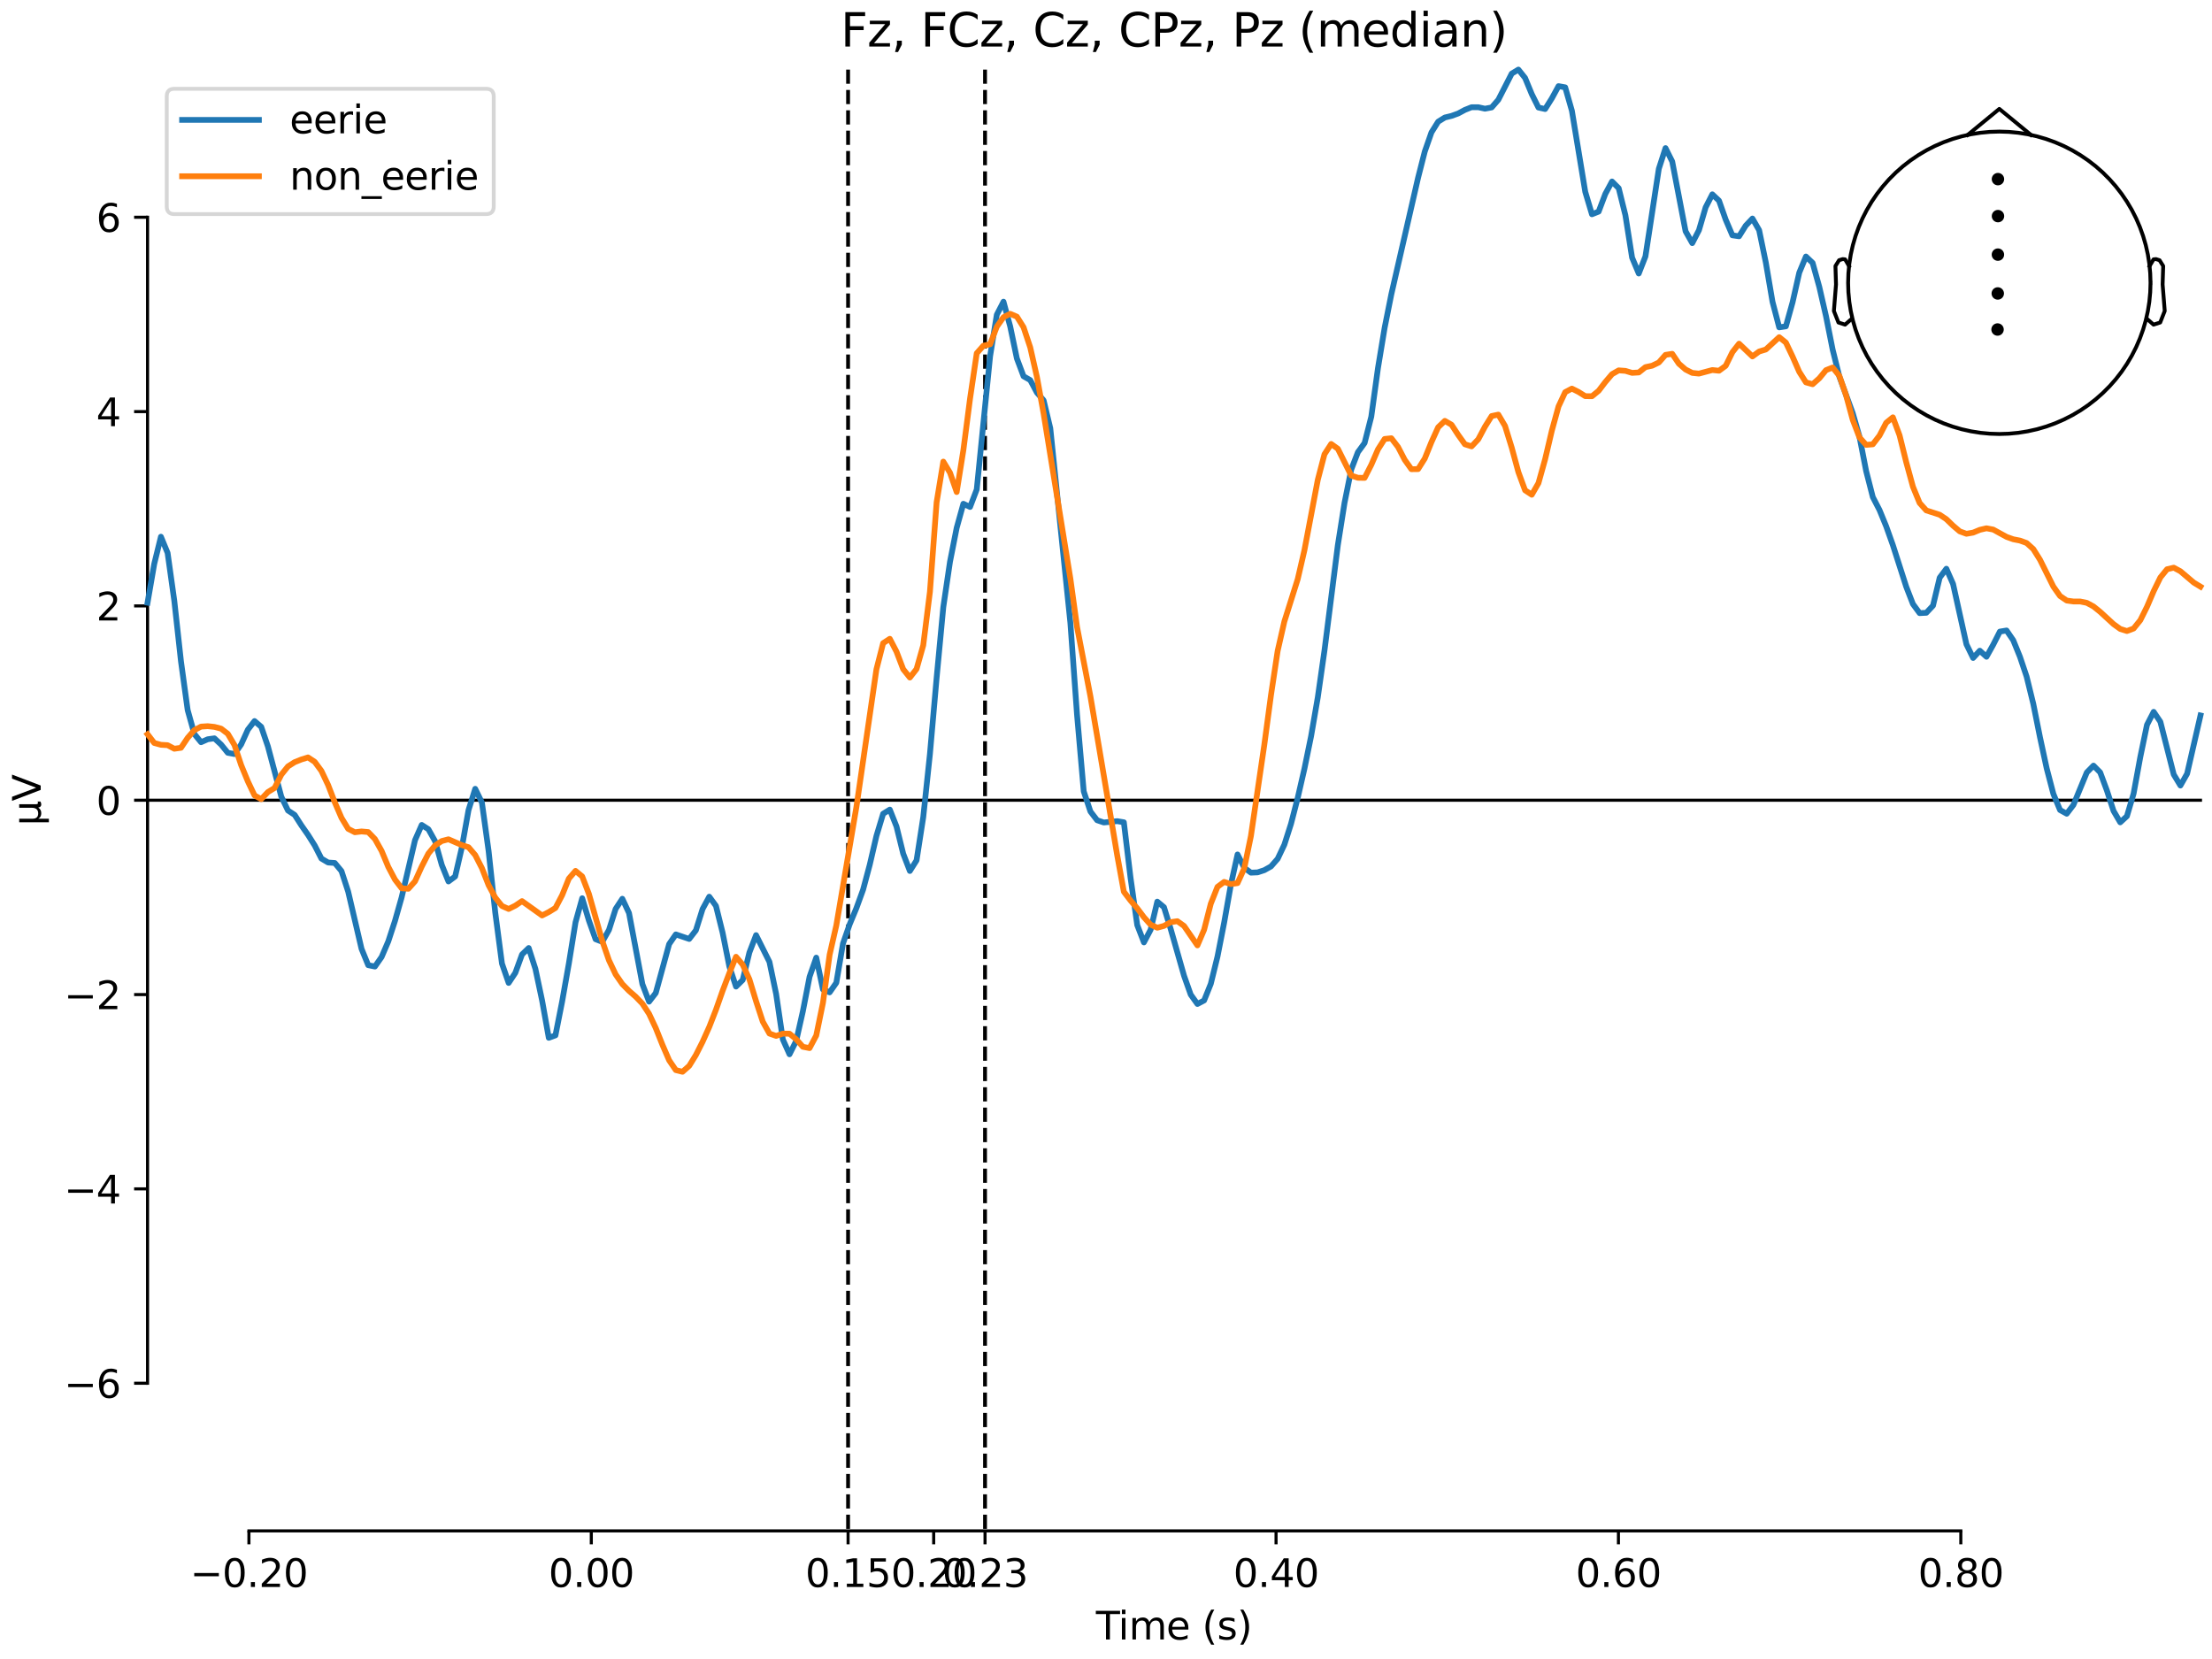 <?xml version="1.0" encoding="utf-8" standalone="no"?>
<!DOCTYPE svg PUBLIC "-//W3C//DTD SVG 1.1//EN"
  "http://www.w3.org/Graphics/SVG/1.1/DTD/svg11.dtd">
<svg xmlns:xlink="http://www.w3.org/1999/xlink" width="576pt" height="432pt" viewBox="0 0 576 432" xmlns="http://www.w3.org/2000/svg" version="1.1">
 <defs>
  <style type="text/css">*{stroke-linejoin: round; stroke-linecap: butt}</style>
 </defs>
 <g id="figure_1">
  <g id="patch_1">
   <path d="M 0 432 
L 576 432 
L 576 0 
L 0 0 
z
" style="fill: #ffffff"/>
  </g>
  <g id="axes_1">
   <g id="patch_2">
    <path d="M 38.421 398.644 
L 573 398.644 
L 573 18.118 
L 38.421 18.118 
L 38.421 398.644 
z
" style="fill: none; opacity: 0"/>
   </g>
   <g id="patch_3">
    <path d="M 38.421 360.187 
L 38.421 56.575 
" style="fill: none; stroke: #000000; stroke-width: 0.8; stroke-linejoin: miter; stroke-linecap: square"/>
   </g>
   <g id="LineCollection_1">
    <path d="M 220.839 18.118 
L 220.839 398.644 
" clip-path="url(#pa37ff59f3b)" style="fill: none; stroke-dasharray: 3.7,1.6; stroke-dashoffset: 0; stroke: #000000"/>
    <path d="M 256.501 18.118 
L 256.501 398.644 
" clip-path="url(#pa37ff59f3b)" style="fill: none; stroke-dasharray: 3.7,1.6; stroke-dashoffset: 0; stroke: #000000"/>
   </g>
   <g id="matplotlib.axis_1">
    <g id="xtick_1">
     <g id="line2d_1">
      <defs>
       <path id="mc1edabb40e" d="M 0 0 
L 0 3.5 
" style="stroke: #000000; stroke-width: 0.8"/>
      </defs>
      <g>
       <use xlink:href="#mc1edabb40e" x="64.819" y="398.644" style="stroke: #000000; stroke-width: 0.8"/>
      </g>
     </g>
     <g id="text_1">
      <!-- −0.20 -->
      <g transform="translate(49.496 413.242) scale(0.1 -0.1)">
       <defs>
        <path id="DejaVuSans-2212" d="M 678 2272 
L 4684 2272 
L 4684 1741 
L 678 1741 
L 678 2272 
z
" transform="scale(0.016)"/>
        <path id="DejaVuSans-30" d="M 2034 4250 
Q 1547 4250 1301 3770 
Q 1056 3291 1056 2328 
Q 1056 1369 1301 889 
Q 1547 409 2034 409 
Q 2525 409 2770 889 
Q 3016 1369 3016 2328 
Q 3016 3291 2770 3770 
Q 2525 4250 2034 4250 
z
M 2034 4750 
Q 2819 4750 3233 4129 
Q 3647 3509 3647 2328 
Q 3647 1150 3233 529 
Q 2819 -91 2034 -91 
Q 1250 -91 836 529 
Q 422 1150 422 2328 
Q 422 3509 836 4129 
Q 1250 4750 2034 4750 
z
" transform="scale(0.016)"/>
        <path id="DejaVuSans-2e" d="M 684 794 
L 1344 794 
L 1344 0 
L 684 0 
L 684 794 
z
" transform="scale(0.016)"/>
        <path id="DejaVuSans-32" d="M 1228 531 
L 3431 531 
L 3431 0 
L 469 0 
L 469 531 
Q 828 903 1448 1529 
Q 2069 2156 2228 2338 
Q 2531 2678 2651 2914 
Q 2772 3150 2772 3378 
Q 2772 3750 2511 3984 
Q 2250 4219 1831 4219 
Q 1534 4219 1204 4116 
Q 875 4013 500 3803 
L 500 4441 
Q 881 4594 1212 4672 
Q 1544 4750 1819 4750 
Q 2544 4750 2975 4387 
Q 3406 4025 3406 3419 
Q 3406 3131 3298 2873 
Q 3191 2616 2906 2266 
Q 2828 2175 2409 1742 
Q 1991 1309 1228 531 
z
" transform="scale(0.016)"/>
       </defs>
       <use xlink:href="#DejaVuSans-2212"/>
       <use xlink:href="#DejaVuSans-30" transform="translate(83.789 0)"/>
       <use xlink:href="#DejaVuSans-2e" transform="translate(147.412 0)"/>
       <use xlink:href="#DejaVuSans-32" transform="translate(179.199 0)"/>
       <use xlink:href="#DejaVuSans-30" transform="translate(242.822 0)"/>
      </g>
     </g>
    </g>
    <g id="xtick_2">
     <g id="line2d_2">
      <g>
       <use xlink:href="#mc1edabb40e" x="153.973" y="398.644" style="stroke: #000000; stroke-width: 0.8"/>
      </g>
     </g>
     <g id="text_2">
      <!-- 0.00 -->
      <g transform="translate(142.84 413.242) scale(0.1 -0.1)">
       <use xlink:href="#DejaVuSans-30"/>
       <use xlink:href="#DejaVuSans-2e" transform="translate(63.623 0)"/>
       <use xlink:href="#DejaVuSans-30" transform="translate(95.41 0)"/>
       <use xlink:href="#DejaVuSans-30" transform="translate(159.033 0)"/>
      </g>
     </g>
    </g>
    <g id="xtick_3">
     <g id="line2d_3">
      <g>
       <use xlink:href="#mc1edabb40e" x="220.839" y="398.644" style="stroke: #000000; stroke-width: 0.8"/>
      </g>
     </g>
     <g id="text_3">
      <!-- 0.15 -->
      <g transform="translate(209.706 413.242) scale(0.1 -0.1)">
       <defs>
        <path id="DejaVuSans-31" d="M 794 531 
L 1825 531 
L 1825 4091 
L 703 3866 
L 703 4441 
L 1819 4666 
L 2450 4666 
L 2450 531 
L 3481 531 
L 3481 0 
L 794 0 
L 794 531 
z
" transform="scale(0.016)"/>
        <path id="DejaVuSans-35" d="M 691 4666 
L 3169 4666 
L 3169 4134 
L 1269 4134 
L 1269 2991 
Q 1406 3038 1543 3061 
Q 1681 3084 1819 3084 
Q 2600 3084 3056 2656 
Q 3513 2228 3513 1497 
Q 3513 744 3044 326 
Q 2575 -91 1722 -91 
Q 1428 -91 1123 -41 
Q 819 9 494 109 
L 494 744 
Q 775 591 1075 516 
Q 1375 441 1709 441 
Q 2250 441 2565 725 
Q 2881 1009 2881 1497 
Q 2881 1984 2565 2268 
Q 2250 2553 1709 2553 
Q 1456 2553 1204 2497 
Q 953 2441 691 2322 
L 691 4666 
z
" transform="scale(0.016)"/>
       </defs>
       <use xlink:href="#DejaVuSans-30"/>
       <use xlink:href="#DejaVuSans-2e" transform="translate(63.623 0)"/>
       <use xlink:href="#DejaVuSans-31" transform="translate(95.41 0)"/>
       <use xlink:href="#DejaVuSans-35" transform="translate(159.033 0)"/>
      </g>
     </g>
    </g>
    <g id="xtick_4">
     <g id="line2d_4">
      <g>
       <use xlink:href="#mc1edabb40e" x="243.128" y="398.644" style="stroke: #000000; stroke-width: 0.8"/>
      </g>
     </g>
     <g id="text_4">
      <!-- 0.20 -->
      <g transform="translate(231.995 413.242) scale(0.1 -0.1)">
       <use xlink:href="#DejaVuSans-30"/>
       <use xlink:href="#DejaVuSans-2e" transform="translate(63.623 0)"/>
       <use xlink:href="#DejaVuSans-32" transform="translate(95.41 0)"/>
       <use xlink:href="#DejaVuSans-30" transform="translate(159.033 0)"/>
      </g>
     </g>
    </g>
    <g id="xtick_5">
     <g id="line2d_5">
      <g>
       <use xlink:href="#mc1edabb40e" x="256.501" y="398.644" style="stroke: #000000; stroke-width: 0.8"/>
      </g>
     </g>
     <g id="text_5">
      <!-- 0.23 -->
      <g transform="translate(245.368 413.242) scale(0.1 -0.1)">
       <defs>
        <path id="DejaVuSans-33" d="M 2597 2516 
Q 3050 2419 3304 2112 
Q 3559 1806 3559 1356 
Q 3559 666 3084 287 
Q 2609 -91 1734 -91 
Q 1441 -91 1130 -33 
Q 819 25 488 141 
L 488 750 
Q 750 597 1062 519 
Q 1375 441 1716 441 
Q 2309 441 2620 675 
Q 2931 909 2931 1356 
Q 2931 1769 2642 2001 
Q 2353 2234 1838 2234 
L 1294 2234 
L 1294 2753 
L 1863 2753 
Q 2328 2753 2575 2939 
Q 2822 3125 2822 3475 
Q 2822 3834 2567 4026 
Q 2313 4219 1838 4219 
Q 1578 4219 1281 4162 
Q 984 4106 628 3988 
L 628 4550 
Q 988 4650 1302 4700 
Q 1616 4750 1894 4750 
Q 2613 4750 3031 4423 
Q 3450 4097 3450 3541 
Q 3450 3153 3228 2886 
Q 3006 2619 2597 2516 
z
" transform="scale(0.016)"/>
       </defs>
       <use xlink:href="#DejaVuSans-30"/>
       <use xlink:href="#DejaVuSans-2e" transform="translate(63.623 0)"/>
       <use xlink:href="#DejaVuSans-32" transform="translate(95.41 0)"/>
       <use xlink:href="#DejaVuSans-33" transform="translate(159.033 0)"/>
      </g>
     </g>
    </g>
    <g id="xtick_6">
     <g id="line2d_6">
      <g>
       <use xlink:href="#mc1edabb40e" x="332.282" y="398.644" style="stroke: #000000; stroke-width: 0.8"/>
      </g>
     </g>
     <g id="text_6">
      <!-- 0.40 -->
      <g transform="translate(321.15 413.242) scale(0.1 -0.1)">
       <defs>
        <path id="DejaVuSans-34" d="M 2419 4116 
L 825 1625 
L 2419 1625 
L 2419 4116 
z
M 2253 4666 
L 3047 4666 
L 3047 1625 
L 3713 1625 
L 3713 1100 
L 3047 1100 
L 3047 0 
L 2419 0 
L 2419 1100 
L 313 1100 
L 313 1709 
L 2253 4666 
z
" transform="scale(0.016)"/>
       </defs>
       <use xlink:href="#DejaVuSans-30"/>
       <use xlink:href="#DejaVuSans-2e" transform="translate(63.623 0)"/>
       <use xlink:href="#DejaVuSans-34" transform="translate(95.41 0)"/>
       <use xlink:href="#DejaVuSans-30" transform="translate(159.033 0)"/>
      </g>
     </g>
    </g>
    <g id="xtick_7">
     <g id="line2d_7">
      <g>
       <use xlink:href="#mc1edabb40e" x="421.437" y="398.644" style="stroke: #000000; stroke-width: 0.8"/>
      </g>
     </g>
     <g id="text_7">
      <!-- 0.60 -->
      <g transform="translate(410.304 413.242) scale(0.1 -0.1)">
       <defs>
        <path id="DejaVuSans-36" d="M 2113 2584 
Q 1688 2584 1439 2293 
Q 1191 2003 1191 1497 
Q 1191 994 1439 701 
Q 1688 409 2113 409 
Q 2538 409 2786 701 
Q 3034 994 3034 1497 
Q 3034 2003 2786 2293 
Q 2538 2584 2113 2584 
z
M 3366 4563 
L 3366 3988 
Q 3128 4100 2886 4159 
Q 2644 4219 2406 4219 
Q 1781 4219 1451 3797 
Q 1122 3375 1075 2522 
Q 1259 2794 1537 2939 
Q 1816 3084 2150 3084 
Q 2853 3084 3261 2657 
Q 3669 2231 3669 1497 
Q 3669 778 3244 343 
Q 2819 -91 2113 -91 
Q 1303 -91 875 529 
Q 447 1150 447 2328 
Q 447 3434 972 4092 
Q 1497 4750 2381 4750 
Q 2619 4750 2861 4703 
Q 3103 4656 3366 4563 
z
" transform="scale(0.016)"/>
       </defs>
       <use xlink:href="#DejaVuSans-30"/>
       <use xlink:href="#DejaVuSans-2e" transform="translate(63.623 0)"/>
       <use xlink:href="#DejaVuSans-36" transform="translate(95.41 0)"/>
       <use xlink:href="#DejaVuSans-30" transform="translate(159.033 0)"/>
      </g>
     </g>
    </g>
    <g id="xtick_8">
     <g id="line2d_8">
      <g>
       <use xlink:href="#mc1edabb40e" x="510.592" y="398.644" style="stroke: #000000; stroke-width: 0.8"/>
      </g>
     </g>
     <g id="text_8">
      <!-- 0.80 -->
      <g transform="translate(499.459 413.242) scale(0.1 -0.1)">
       <defs>
        <path id="DejaVuSans-38" d="M 2034 2216 
Q 1584 2216 1326 1975 
Q 1069 1734 1069 1313 
Q 1069 891 1326 650 
Q 1584 409 2034 409 
Q 2484 409 2743 651 
Q 3003 894 3003 1313 
Q 3003 1734 2745 1975 
Q 2488 2216 2034 2216 
z
M 1403 2484 
Q 997 2584 770 2862 
Q 544 3141 544 3541 
Q 544 4100 942 4425 
Q 1341 4750 2034 4750 
Q 2731 4750 3128 4425 
Q 3525 4100 3525 3541 
Q 3525 3141 3298 2862 
Q 3072 2584 2669 2484 
Q 3125 2378 3379 2068 
Q 3634 1759 3634 1313 
Q 3634 634 3220 271 
Q 2806 -91 2034 -91 
Q 1263 -91 848 271 
Q 434 634 434 1313 
Q 434 1759 690 2068 
Q 947 2378 1403 2484 
z
M 1172 3481 
Q 1172 3119 1398 2916 
Q 1625 2713 2034 2713 
Q 2441 2713 2670 2916 
Q 2900 3119 2900 3481 
Q 2900 3844 2670 4047 
Q 2441 4250 2034 4250 
Q 1625 4250 1398 4047 
Q 1172 3844 1172 3481 
z
" transform="scale(0.016)"/>
       </defs>
       <use xlink:href="#DejaVuSans-30"/>
       <use xlink:href="#DejaVuSans-2e" transform="translate(63.623 0)"/>
       <use xlink:href="#DejaVuSans-38" transform="translate(95.41 0)"/>
       <use xlink:href="#DejaVuSans-30" transform="translate(159.033 0)"/>
      </g>
     </g>
    </g>
    <g id="text_9">
     <!-- Time (s) -->
     <g transform="translate(285.381 426.92) scale(0.1 -0.1)">
      <defs>
       <path id="DejaVuSans-54" d="M -19 4666 
L 3928 4666 
L 3928 4134 
L 2272 4134 
L 2272 0 
L 1638 0 
L 1638 4134 
L -19 4134 
L -19 4666 
z
" transform="scale(0.016)"/>
       <path id="DejaVuSans-69" d="M 603 3500 
L 1178 3500 
L 1178 0 
L 603 0 
L 603 3500 
z
M 603 4863 
L 1178 4863 
L 1178 4134 
L 603 4134 
L 603 4863 
z
" transform="scale(0.016)"/>
       <path id="DejaVuSans-6d" d="M 3328 2828 
Q 3544 3216 3844 3400 
Q 4144 3584 4550 3584 
Q 5097 3584 5394 3201 
Q 5691 2819 5691 2113 
L 5691 0 
L 5113 0 
L 5113 2094 
Q 5113 2597 4934 2840 
Q 4756 3084 4391 3084 
Q 3944 3084 3684 2787 
Q 3425 2491 3425 1978 
L 3425 0 
L 2847 0 
L 2847 2094 
Q 2847 2600 2669 2842 
Q 2491 3084 2119 3084 
Q 1678 3084 1418 2786 
Q 1159 2488 1159 1978 
L 1159 0 
L 581 0 
L 581 3500 
L 1159 3500 
L 1159 2956 
Q 1356 3278 1631 3431 
Q 1906 3584 2284 3584 
Q 2666 3584 2933 3390 
Q 3200 3197 3328 2828 
z
" transform="scale(0.016)"/>
       <path id="DejaVuSans-65" d="M 3597 1894 
L 3597 1613 
L 953 1613 
Q 991 1019 1311 708 
Q 1631 397 2203 397 
Q 2534 397 2845 478 
Q 3156 559 3463 722 
L 3463 178 
Q 3153 47 2828 -22 
Q 2503 -91 2169 -91 
Q 1331 -91 842 396 
Q 353 884 353 1716 
Q 353 2575 817 3079 
Q 1281 3584 2069 3584 
Q 2775 3584 3186 3129 
Q 3597 2675 3597 1894 
z
M 3022 2063 
Q 3016 2534 2758 2815 
Q 2500 3097 2075 3097 
Q 1594 3097 1305 2825 
Q 1016 2553 972 2059 
L 3022 2063 
z
" transform="scale(0.016)"/>
       <path id="DejaVuSans-20" transform="scale(0.016)"/>
       <path id="DejaVuSans-28" d="M 1984 4856 
Q 1566 4138 1362 3434 
Q 1159 2731 1159 2009 
Q 1159 1288 1364 580 
Q 1569 -128 1984 -844 
L 1484 -844 
Q 1016 -109 783 600 
Q 550 1309 550 2009 
Q 550 2706 781 3412 
Q 1013 4119 1484 4856 
L 1984 4856 
z
" transform="scale(0.016)"/>
       <path id="DejaVuSans-73" d="M 2834 3397 
L 2834 2853 
Q 2591 2978 2328 3040 
Q 2066 3103 1784 3103 
Q 1356 3103 1142 2972 
Q 928 2841 928 2578 
Q 928 2378 1081 2264 
Q 1234 2150 1697 2047 
L 1894 2003 
Q 2506 1872 2764 1633 
Q 3022 1394 3022 966 
Q 3022 478 2636 193 
Q 2250 -91 1575 -91 
Q 1294 -91 989 -36 
Q 684 19 347 128 
L 347 722 
Q 666 556 975 473 
Q 1284 391 1588 391 
Q 1994 391 2212 530 
Q 2431 669 2431 922 
Q 2431 1156 2273 1281 
Q 2116 1406 1581 1522 
L 1381 1569 
Q 847 1681 609 1914 
Q 372 2147 372 2553 
Q 372 3047 722 3315 
Q 1072 3584 1716 3584 
Q 2034 3584 2315 3537 
Q 2597 3491 2834 3397 
z
" transform="scale(0.016)"/>
       <path id="DejaVuSans-29" d="M 513 4856 
L 1013 4856 
Q 1481 4119 1714 3412 
Q 1947 2706 1947 2009 
Q 1947 1309 1714 600 
Q 1481 -109 1013 -844 
L 513 -844 
Q 928 -128 1133 580 
Q 1338 1288 1338 2009 
Q 1338 2731 1133 3434 
Q 928 4138 513 4856 
z
" transform="scale(0.016)"/>
      </defs>
      <use xlink:href="#DejaVuSans-54"/>
      <use xlink:href="#DejaVuSans-69" transform="translate(57.959 0)"/>
      <use xlink:href="#DejaVuSans-6d" transform="translate(85.742 0)"/>
      <use xlink:href="#DejaVuSans-65" transform="translate(183.154 0)"/>
      <use xlink:href="#DejaVuSans-20" transform="translate(244.678 0)"/>
      <use xlink:href="#DejaVuSans-28" transform="translate(276.465 0)"/>
      <use xlink:href="#DejaVuSans-73" transform="translate(315.479 0)"/>
      <use xlink:href="#DejaVuSans-29" transform="translate(367.578 0)"/>
     </g>
    </g>
   </g>
   <g id="matplotlib.axis_2">
    <g id="ytick_1">
     <g id="line2d_9">
      <defs>
       <path id="m0742400f14" d="M 0 0 
L -3.5 0 
" style="stroke: #000000; stroke-width: 0.8"/>
      </defs>
      <g>
       <use xlink:href="#m0742400f14" x="38.421" y="360.187" style="stroke: #000000; stroke-width: 0.8"/>
      </g>
     </g>
     <g id="text_10">
      <!-- −6 -->
      <g transform="translate(16.678 363.986) scale(0.1 -0.1)">
       <use xlink:href="#DejaVuSans-2212"/>
       <use xlink:href="#DejaVuSans-36" transform="translate(83.789 0)"/>
      </g>
     </g>
    </g>
    <g id="ytick_2">
     <g id="line2d_10">
      <g>
       <use xlink:href="#m0742400f14" x="38.421" y="309.585" style="stroke: #000000; stroke-width: 0.8"/>
      </g>
     </g>
     <g id="text_11">
      <!-- −4 -->
      <g transform="translate(16.678 313.384) scale(0.1 -0.1)">
       <use xlink:href="#DejaVuSans-2212"/>
       <use xlink:href="#DejaVuSans-34" transform="translate(83.789 0)"/>
      </g>
     </g>
    </g>
    <g id="ytick_3">
     <g id="line2d_11">
      <g>
       <use xlink:href="#m0742400f14" x="38.421" y="258.983" style="stroke: #000000; stroke-width: 0.8"/>
      </g>
     </g>
     <g id="text_12">
      <!-- −2 -->
      <g transform="translate(16.678 262.782) scale(0.1 -0.1)">
       <use xlink:href="#DejaVuSans-2212"/>
       <use xlink:href="#DejaVuSans-32" transform="translate(83.789 0)"/>
      </g>
     </g>
    </g>
    <g id="ytick_4">
     <g id="line2d_12">
      <g>
       <use xlink:href="#m0742400f14" x="38.421" y="208.381" style="stroke: #000000; stroke-width: 0.8"/>
      </g>
     </g>
     <g id="text_13">
      <!-- 0 -->
      <g transform="translate(25.058 212.18) scale(0.1 -0.1)">
       <use xlink:href="#DejaVuSans-30"/>
      </g>
     </g>
    </g>
    <g id="ytick_5">
     <g id="line2d_13">
      <g>
       <use xlink:href="#m0742400f14" x="38.421" y="157.779" style="stroke: #000000; stroke-width: 0.8"/>
      </g>
     </g>
     <g id="text_14">
      <!-- 2 -->
      <g transform="translate(25.058 161.578) scale(0.1 -0.1)">
       <use xlink:href="#DejaVuSans-32"/>
      </g>
     </g>
    </g>
    <g id="ytick_6">
     <g id="line2d_14">
      <g>
       <use xlink:href="#m0742400f14" x="38.421" y="107.177" style="stroke: #000000; stroke-width: 0.8"/>
      </g>
     </g>
     <g id="text_15">
      <!-- 4 -->
      <g transform="translate(25.058 110.976) scale(0.1 -0.1)">
       <use xlink:href="#DejaVuSans-34"/>
      </g>
     </g>
    </g>
    <g id="ytick_7">
     <g id="line2d_15">
      <g>
       <use xlink:href="#m0742400f14" x="38.421" y="56.575" style="stroke: #000000; stroke-width: 0.8"/>
      </g>
     </g>
     <g id="text_16">
      <!-- 6 -->
      <g transform="translate(25.058 60.374) scale(0.1 -0.1)">
       <use xlink:href="#DejaVuSans-36"/>
      </g>
     </g>
    </g>
    <g id="text_17">
     <!-- µV -->
     <g transform="translate(10.599 214.982) rotate(-90) scale(0.1 -0.1)">
      <defs>
       <path id="DejaVuSans-b5" d="M 544 -1331 
L 544 3500 
L 1119 3500 
L 1119 1325 
Q 1119 872 1334 640 
Q 1550 409 1972 409 
Q 2434 409 2667 671 
Q 2900 934 2900 1459 
L 2900 3500 
L 3475 3500 
L 3475 806 
Q 3475 619 3529 530 
Q 3584 441 3700 441 
Q 3728 441 3778 458 
Q 3828 475 3916 513 
L 3916 50 
Q 3788 -22 3673 -56 
Q 3559 -91 3450 -91 
Q 3234 -91 3106 31 
Q 2978 153 2931 403 
Q 2775 156 2548 32 
Q 2322 -91 2016 -91 
Q 1697 -91 1473 31 
Q 1250 153 1119 397 
L 1119 -1331 
L 544 -1331 
z
" transform="scale(0.016)"/>
       <path id="DejaVuSans-56" d="M 1831 0 
L 50 4666 
L 709 4666 
L 2188 738 
L 3669 4666 
L 4325 4666 
L 2547 0 
L 1831 0 
z
" transform="scale(0.016)"/>
      </defs>
      <use xlink:href="#DejaVuSans-b5"/>
      <use xlink:href="#DejaVuSans-56" transform="translate(63.623 0)"/>
     </g>
    </g>
   </g>
   <g id="patch_4">
    <path d="M 64.819 398.644 
L 510.592 398.644 
" style="fill: none; stroke: #000000; stroke-width: 0.8; stroke-linejoin: miter; stroke-linecap: square"/>
   </g>
   <g id="patch_5">
    <path d="M 38.421 208.381 
L 573 208.381 
" style="fill: none; stroke: #000000; stroke-width: 0.8; stroke-linejoin: miter; stroke-linecap: square"/>
   </g>
   <g id="text_18">
    <!-- Fz, FCz, Cz, CPz, Pz (median) -->
    <g transform="translate(218.923 12.118) scale(0.12 -0.12)">
     <defs>
      <path id="DejaVuSans-46" d="M 628 4666 
L 3309 4666 
L 3309 4134 
L 1259 4134 
L 1259 2759 
L 3109 2759 
L 3109 2228 
L 1259 2228 
L 1259 0 
L 628 0 
L 628 4666 
z
" transform="scale(0.016)"/>
      <path id="DejaVuSans-7a" d="M 353 3500 
L 3084 3500 
L 3084 2975 
L 922 459 
L 3084 459 
L 3084 0 
L 275 0 
L 275 525 
L 2438 3041 
L 353 3041 
L 353 3500 
z
" transform="scale(0.016)"/>
      <path id="DejaVuSans-2c" d="M 750 794 
L 1409 794 
L 1409 256 
L 897 -744 
L 494 -744 
L 750 256 
L 750 794 
z
" transform="scale(0.016)"/>
      <path id="DejaVuSans-43" d="M 4122 4306 
L 4122 3641 
Q 3803 3938 3442 4084 
Q 3081 4231 2675 4231 
Q 1875 4231 1450 3742 
Q 1025 3253 1025 2328 
Q 1025 1406 1450 917 
Q 1875 428 2675 428 
Q 3081 428 3442 575 
Q 3803 722 4122 1019 
L 4122 359 
Q 3791 134 3420 21 
Q 3050 -91 2638 -91 
Q 1578 -91 968 557 
Q 359 1206 359 2328 
Q 359 3453 968 4101 
Q 1578 4750 2638 4750 
Q 3056 4750 3426 4639 
Q 3797 4528 4122 4306 
z
" transform="scale(0.016)"/>
      <path id="DejaVuSans-50" d="M 1259 4147 
L 1259 2394 
L 2053 2394 
Q 2494 2394 2734 2622 
Q 2975 2850 2975 3272 
Q 2975 3691 2734 3919 
Q 2494 4147 2053 4147 
L 1259 4147 
z
M 628 4666 
L 2053 4666 
Q 2838 4666 3239 4311 
Q 3641 3956 3641 3272 
Q 3641 2581 3239 2228 
Q 2838 1875 2053 1875 
L 1259 1875 
L 1259 0 
L 628 0 
L 628 4666 
z
" transform="scale(0.016)"/>
      <path id="DejaVuSans-64" d="M 2906 2969 
L 2906 4863 
L 3481 4863 
L 3481 0 
L 2906 0 
L 2906 525 
Q 2725 213 2448 61 
Q 2172 -91 1784 -91 
Q 1150 -91 751 415 
Q 353 922 353 1747 
Q 353 2572 751 3078 
Q 1150 3584 1784 3584 
Q 2172 3584 2448 3432 
Q 2725 3281 2906 2969 
z
M 947 1747 
Q 947 1113 1208 752 
Q 1469 391 1925 391 
Q 2381 391 2643 752 
Q 2906 1113 2906 1747 
Q 2906 2381 2643 2742 
Q 2381 3103 1925 3103 
Q 1469 3103 1208 2742 
Q 947 2381 947 1747 
z
" transform="scale(0.016)"/>
      <path id="DejaVuSans-61" d="M 2194 1759 
Q 1497 1759 1228 1600 
Q 959 1441 959 1056 
Q 959 750 1161 570 
Q 1363 391 1709 391 
Q 2188 391 2477 730 
Q 2766 1069 2766 1631 
L 2766 1759 
L 2194 1759 
z
M 3341 1997 
L 3341 0 
L 2766 0 
L 2766 531 
Q 2569 213 2275 61 
Q 1981 -91 1556 -91 
Q 1019 -91 701 211 
Q 384 513 384 1019 
Q 384 1609 779 1909 
Q 1175 2209 1959 2209 
L 2766 2209 
L 2766 2266 
Q 2766 2663 2505 2880 
Q 2244 3097 1772 3097 
Q 1472 3097 1187 3025 
Q 903 2953 641 2809 
L 641 3341 
Q 956 3463 1253 3523 
Q 1550 3584 1831 3584 
Q 2591 3584 2966 3190 
Q 3341 2797 3341 1997 
z
" transform="scale(0.016)"/>
      <path id="DejaVuSans-6e" d="M 3513 2113 
L 3513 0 
L 2938 0 
L 2938 2094 
Q 2938 2591 2744 2837 
Q 2550 3084 2163 3084 
Q 1697 3084 1428 2787 
Q 1159 2491 1159 1978 
L 1159 0 
L 581 0 
L 581 3500 
L 1159 3500 
L 1159 2956 
Q 1366 3272 1645 3428 
Q 1925 3584 2291 3584 
Q 2894 3584 3203 3211 
Q 3513 2838 3513 2113 
z
" transform="scale(0.016)"/>
     </defs>
     <use xlink:href="#DejaVuSans-46"/>
     <use xlink:href="#DejaVuSans-7a" transform="translate(57.52 0)"/>
     <use xlink:href="#DejaVuSans-2c" transform="translate(110.01 0)"/>
     <use xlink:href="#DejaVuSans-20" transform="translate(141.797 0)"/>
     <use xlink:href="#DejaVuSans-46" transform="translate(173.584 0)"/>
     <use xlink:href="#DejaVuSans-43" transform="translate(231.104 0)"/>
     <use xlink:href="#DejaVuSans-7a" transform="translate(300.928 0)"/>
     <use xlink:href="#DejaVuSans-2c" transform="translate(353.418 0)"/>
     <use xlink:href="#DejaVuSans-20" transform="translate(385.205 0)"/>
     <use xlink:href="#DejaVuSans-43" transform="translate(416.992 0)"/>
     <use xlink:href="#DejaVuSans-7a" transform="translate(486.816 0)"/>
     <use xlink:href="#DejaVuSans-2c" transform="translate(539.307 0)"/>
     <use xlink:href="#DejaVuSans-20" transform="translate(571.094 0)"/>
     <use xlink:href="#DejaVuSans-43" transform="translate(602.881 0)"/>
     <use xlink:href="#DejaVuSans-50" transform="translate(672.705 0)"/>
     <use xlink:href="#DejaVuSans-7a" transform="translate(733.008 0)"/>
     <use xlink:href="#DejaVuSans-2c" transform="translate(785.498 0)"/>
     <use xlink:href="#DejaVuSans-20" transform="translate(817.285 0)"/>
     <use xlink:href="#DejaVuSans-50" transform="translate(849.072 0)"/>
     <use xlink:href="#DejaVuSans-7a" transform="translate(909.375 0)"/>
     <use xlink:href="#DejaVuSans-20" transform="translate(961.865 0)"/>
     <use xlink:href="#DejaVuSans-28" transform="translate(993.652 0)"/>
     <use xlink:href="#DejaVuSans-6d" transform="translate(1032.666 0)"/>
     <use xlink:href="#DejaVuSans-65" transform="translate(1130.078 0)"/>
     <use xlink:href="#DejaVuSans-64" transform="translate(1191.602 0)"/>
     <use xlink:href="#DejaVuSans-69" transform="translate(1255.078 0)"/>
     <use xlink:href="#DejaVuSans-61" transform="translate(1282.861 0)"/>
     <use xlink:href="#DejaVuSans-6e" transform="translate(1344.141 0)"/>
     <use xlink:href="#DejaVuSans-29" transform="translate(1407.52 0)"/>
    </g>
   </g>
   <g id="legend_1">
    <g id="patch_6">
     <path d="M 45.421 55.753 
L 126.563 55.753 
Q 128.563 55.753 128.563 53.753 
L 128.563 25.118 
Q 128.563 23.118 126.563 23.118 
L 45.421 23.118 
Q 43.421 23.118 43.421 25.118 
L 43.421 53.753 
Q 43.421 55.753 45.421 55.753 
z
" style="fill: #ffffff; opacity: 0.8; stroke: #cccccc; stroke-linejoin: miter"/>
    </g>
    <g id="line2d_16">
     <path d="M 47.421 31.217 
L 57.421 31.217 
L 67.421 31.217 
" style="fill: none; stroke: #1f77b4; stroke-width: 1.5; stroke-linecap: square"/>
    </g>
    <g id="text_19">
     <!-- eerie -->
     <g transform="translate(75.421 34.717) scale(0.1 -0.1)">
      <defs>
       <path id="DejaVuSans-72" d="M 2631 2963 
Q 2534 3019 2420 3045 
Q 2306 3072 2169 3072 
Q 1681 3072 1420 2755 
Q 1159 2438 1159 1844 
L 1159 0 
L 581 0 
L 581 3500 
L 1159 3500 
L 1159 2956 
Q 1341 3275 1631 3429 
Q 1922 3584 2338 3584 
Q 2397 3584 2469 3576 
Q 2541 3569 2628 3553 
L 2631 2963 
z
" transform="scale(0.016)"/>
      </defs>
      <use xlink:href="#DejaVuSans-65"/>
      <use xlink:href="#DejaVuSans-65" transform="translate(61.523 0)"/>
      <use xlink:href="#DejaVuSans-72" transform="translate(123.047 0)"/>
      <use xlink:href="#DejaVuSans-69" transform="translate(164.16 0)"/>
      <use xlink:href="#DejaVuSans-65" transform="translate(191.943 0)"/>
     </g>
    </g>
    <g id="line2d_17">
     <path d="M 47.421 45.895 
L 57.421 45.895 
L 67.421 45.895 
" style="fill: none; stroke: #ff7f0e; stroke-width: 1.5; stroke-linecap: square"/>
    </g>
    <g id="text_20">
     <!-- non_eerie -->
     <g transform="translate(75.421 49.395) scale(0.1 -0.1)">
      <defs>
       <path id="DejaVuSans-6f" d="M 1959 3097 
Q 1497 3097 1228 2736 
Q 959 2375 959 1747 
Q 959 1119 1226 758 
Q 1494 397 1959 397 
Q 2419 397 2687 759 
Q 2956 1122 2956 1747 
Q 2956 2369 2687 2733 
Q 2419 3097 1959 3097 
z
M 1959 3584 
Q 2709 3584 3137 3096 
Q 3566 2609 3566 1747 
Q 3566 888 3137 398 
Q 2709 -91 1959 -91 
Q 1206 -91 779 398 
Q 353 888 353 1747 
Q 353 2609 779 3096 
Q 1206 3584 1959 3584 
z
" transform="scale(0.016)"/>
       <path id="DejaVuSans-5f" d="M 3263 -1063 
L 3263 -1509 
L -63 -1509 
L -63 -1063 
L 3263 -1063 
z
" transform="scale(0.016)"/>
      </defs>
      <use xlink:href="#DejaVuSans-6e"/>
      <use xlink:href="#DejaVuSans-6f" transform="translate(63.379 0)"/>
      <use xlink:href="#DejaVuSans-6e" transform="translate(124.561 0)"/>
      <use xlink:href="#DejaVuSans-5f" transform="translate(187.939 0)"/>
      <use xlink:href="#DejaVuSans-65" transform="translate(237.939 0)"/>
      <use xlink:href="#DejaVuSans-65" transform="translate(299.463 0)"/>
      <use xlink:href="#DejaVuSans-72" transform="translate(360.986 0)"/>
      <use xlink:href="#DejaVuSans-69" transform="translate(402.1 0)"/>
      <use xlink:href="#DejaVuSans-65" transform="translate(429.883 0)"/>
     </g>
    </g>
   </g>
   <g id="line2d_18">
    <path d="M 38.421 156.934 
L 40.162 146.851 
L 41.903 139.759 
L 43.644 143.976 
L 45.386 156.423 
L 47.127 172.217 
L 48.868 184.908 
L 50.61 191.134 
L 52.351 193.271 
L 54.092 192.5 
L 55.834 192.26 
L 57.575 193.88 
L 59.316 196.026 
L 61.057 196.349 
L 62.799 193.848 
L 64.54 190.009 
L 66.281 187.759 
L 68.023 189.264 
L 69.764 194.373 
L 73.247 207.437 
L 74.988 211.054 
L 76.729 212.195 
L 78.47 214.908 
L 80.212 217.403 
L 81.953 220.164 
L 83.694 223.565 
L 85.436 224.597 
L 87.177 224.715 
L 88.918 226.821 
L 90.66 232.165 
L 94.142 247.068 
L 95.883 251.33 
L 97.625 251.687 
L 99.366 249.198 
L 101.107 245.137 
L 102.849 239.804 
L 104.59 233.652 
L 108.073 218.766 
L 109.814 214.812 
L 111.555 215.928 
L 113.296 219.038 
L 115.038 225.218 
L 116.779 229.532 
L 118.52 228.235 
L 120.262 220.69 
L 122.003 210.93 
L 123.744 205.407 
L 125.486 208.974 
L 127.227 221.551 
L 128.968 237.679 
L 130.709 250.909 
L 132.451 255.952 
L 134.192 253.327 
L 135.933 248.54 
L 137.675 246.861 
L 139.416 252.274 
L 141.157 260.506 
L 142.899 270.244 
L 144.64 269.607 
L 146.381 260.779 
L 148.122 250.94 
L 149.864 240.161 
L 151.605 233.9 
L 153.346 239.698 
L 155.088 244.571 
L 156.829 245.24 
L 158.57 242.155 
L 160.312 236.674 
L 162.053 234.036 
L 163.794 237.753 
L 167.277 256.264 
L 169.018 260.831 
L 170.759 258.574 
L 174.242 245.845 
L 175.983 243.318 
L 179.466 244.503 
L 181.207 242.257 
L 182.948 236.708 
L 184.69 233.495 
L 186.431 235.886 
L 188.172 242.905 
L 189.914 251.643 
L 191.655 256.901 
L 193.396 255.195 
L 195.138 248.04 
L 196.879 243.505 
L 200.361 250.467 
L 202.103 258.827 
L 203.844 270.656 
L 205.585 274.535 
L 207.327 271.054 
L 209.068 263.321 
L 210.809 254.342 
L 212.551 249.366 
L 214.292 257.65 
L 216.033 258.405 
L 217.774 255.919 
L 219.516 245.672 
L 221.257 240.673 
L 222.998 236.49 
L 224.74 231.695 
L 226.481 225.18 
L 228.222 217.679 
L 229.964 211.899 
L 231.705 210.82 
L 233.446 215.212 
L 235.187 222.288 
L 236.929 226.802 
L 238.67 224.038 
L 240.411 212.792 
L 242.153 196.341 
L 243.894 176.541 
L 245.635 158.086 
L 247.377 146.282 
L 249.118 137.455 
L 250.859 131.18 
L 252.6 132.015 
L 254.342 127.455 
L 257.824 92.741 
L 259.566 81.948 
L 261.307 78.562 
L 263.048 84.984 
L 264.79 93.342 
L 266.531 97.984 
L 268.272 98.978 
L 270.013 102.233 
L 271.755 104.25 
L 273.496 111.509 
L 278.72 162.155 
L 280.461 186.145 
L 282.203 206.067 
L 283.944 211.31 
L 285.685 213.584 
L 287.427 214.173 
L 290.909 213.827 
L 292.65 214.119 
L 294.392 228.579 
L 296.133 240.887 
L 297.874 245.399 
L 299.616 242.108 
L 301.357 234.782 
L 303.098 236.232 
L 304.84 241.885 
L 308.322 254.087 
L 310.063 258.996 
L 311.805 261.435 
L 313.546 260.521 
L 315.287 256.192 
L 317.029 249.104 
L 318.77 240.23 
L 320.511 230.402 
L 322.253 222.501 
L 323.994 225.953 
L 325.735 227.239 
L 327.476 227.164 
L 329.218 226.594 
L 330.959 225.622 
L 332.7 223.633 
L 334.442 219.958 
L 336.183 214.502 
L 337.924 207.762 
L 339.666 200.195 
L 341.407 191.696 
L 343.148 181.598 
L 344.889 169.412 
L 348.372 141.952 
L 350.113 130.944 
L 351.855 122.28 
L 353.596 117.75 
L 355.337 115.363 
L 357.079 108.501 
L 358.82 95.849 
L 360.561 85.334 
L 362.302 76.622 
L 369.268 46.279 
L 371.009 39.463 
L 372.75 34.474 
L 374.492 31.682 
L 376.233 30.6 
L 377.974 30.179 
L 379.715 29.547 
L 381.457 28.612 
L 383.198 27.92 
L 384.939 27.921 
L 386.681 28.305 
L 388.422 27.978 
L 390.163 25.978 
L 393.646 19.171 
L 395.387 18.118 
L 397.128 20.293 
L 398.87 24.511 
L 400.611 28.004 
L 402.352 28.389 
L 404.094 25.618 
L 405.835 22.429 
L 407.576 22.744 
L 409.318 28.839 
L 412.8 49.97 
L 414.541 55.797 
L 416.283 55.101 
L 418.024 50.491 
L 419.765 47.262 
L 421.507 49.011 
L 423.248 56.032 
L 424.989 67.076 
L 426.731 71.226 
L 428.472 66.762 
L 431.954 43.949 
L 433.696 38.565 
L 435.437 42.043 
L 438.92 60.219 
L 440.661 63.31 
L 442.402 59.945 
L 444.144 53.995 
L 445.885 50.601 
L 447.626 52.249 
L 449.367 57.193 
L 451.109 61.274 
L 452.85 61.529 
L 454.591 58.745 
L 456.333 56.907 
L 458.074 59.934 
L 459.815 68.361 
L 461.557 78.583 
L 463.298 85.244 
L 465.039 84.976 
L 466.78 78.728 
L 468.522 71.006 
L 470.263 66.798 
L 472.004 68.457 
L 473.746 74.725 
L 475.487 82.328 
L 477.228 91.086 
L 478.97 98.078 
L 482.452 107.601 
L 484.193 113.665 
L 485.935 122.632 
L 487.676 129.441 
L 489.417 132.805 
L 491.159 137.056 
L 492.9 141.947 
L 496.383 152.798 
L 498.124 157.286 
L 499.865 159.657 
L 501.606 159.567 
L 503.348 157.71 
L 505.089 150.424 
L 506.83 148.096 
L 508.572 152.057 
L 512.054 167.772 
L 513.796 171.333 
L 515.537 169.437 
L 517.278 171.022 
L 519.019 167.9 
L 520.761 164.468 
L 522.502 164.175 
L 524.243 166.718 
L 525.985 171.007 
L 527.726 176.178 
L 529.467 183.293 
L 531.209 191.985 
L 532.95 200.067 
L 534.691 206.721 
L 536.432 210.932 
L 538.174 211.892 
L 539.915 209.604 
L 543.398 201.15 
L 545.139 199.364 
L 546.88 201.125 
L 548.622 205.821 
L 550.363 211.164 
L 552.104 214.138 
L 553.845 212.536 
L 555.587 206.636 
L 557.328 197.142 
L 559.069 188.75 
L 560.811 185.362 
L 562.552 187.944 
L 566.035 201.678 
L 567.776 204.552 
L 569.517 201.476 
L 573 186.308 
L 573 186.308 
" style="fill: none; stroke: #1f77b4; stroke-width: 1.5; stroke-linecap: square"/>
   </g>
   <g id="line2d_19">
    <path d="M 38.421 191.202 
L 40.162 193.467 
L 41.903 193.942 
L 43.644 194.045 
L 45.386 194.968 
L 47.127 194.724 
L 48.868 192.129 
L 50.61 190.122 
L 52.351 189.209 
L 54.092 189.096 
L 55.834 189.282 
L 57.575 189.738 
L 59.316 191.078 
L 61.057 194.007 
L 62.799 199.234 
L 64.54 203.465 
L 66.281 207.122 
L 68.023 208.097 
L 69.764 206.249 
L 71.505 205.182 
L 73.247 201.731 
L 74.988 199.567 
L 76.729 198.464 
L 78.47 197.768 
L 80.212 197.227 
L 81.953 198.38 
L 83.694 200.74 
L 85.436 204.407 
L 87.177 208.908 
L 88.918 212.955 
L 90.66 215.827 
L 92.401 216.716 
L 94.142 216.51 
L 95.883 216.667 
L 97.625 218.468 
L 99.366 221.567 
L 101.107 225.735 
L 102.849 229.03 
L 104.59 231.309 
L 106.331 231.437 
L 108.073 229.489 
L 109.814 225.65 
L 111.555 222.26 
L 113.296 220.152 
L 115.038 219.004 
L 116.779 218.549 
L 120.262 220.061 
L 122.003 220.615 
L 123.744 222.65 
L 125.486 226.051 
L 127.227 230.488 
L 128.968 233.742 
L 130.709 235.914 
L 132.451 236.692 
L 134.192 235.827 
L 135.933 234.647 
L 141.157 238.387 
L 142.899 237.496 
L 144.64 236.426 
L 146.381 233.099 
L 148.122 228.79 
L 149.864 226.773 
L 151.605 228.227 
L 153.346 232.76 
L 156.829 245.015 
L 158.57 250.058 
L 160.312 253.731 
L 162.053 256.248 
L 163.794 258.017 
L 165.535 259.532 
L 167.277 261.346 
L 169.018 264.003 
L 170.759 267.711 
L 172.501 272.074 
L 174.242 276.098 
L 175.983 278.652 
L 177.725 279.091 
L 179.466 277.553 
L 181.207 274.726 
L 182.948 271.282 
L 184.69 267.411 
L 186.431 262.948 
L 188.172 257.992 
L 189.914 253.405 
L 191.655 249.14 
L 193.396 251.189 
L 195.138 254.997 
L 196.879 260.709 
L 198.62 266.026 
L 200.361 269.134 
L 202.103 269.746 
L 203.844 269.16 
L 205.585 269.172 
L 207.327 270.614 
L 209.068 272.584 
L 210.809 272.923 
L 212.551 269.644 
L 214.292 261.167 
L 216.033 248.605 
L 217.774 240.98 
L 222.998 210.181 
L 228.222 174.287 
L 229.964 167.48 
L 231.705 166.341 
L 233.446 169.688 
L 235.187 174.252 
L 236.929 176.432 
L 238.67 174.205 
L 240.411 168.031 
L 242.153 154.081 
L 243.894 130.798 
L 245.635 120.203 
L 247.377 123.089 
L 249.118 128.124 
L 250.859 117.22 
L 252.6 103.783 
L 254.342 91.986 
L 256.083 90.014 
L 257.824 89.651 
L 259.566 85.068 
L 261.307 82.593 
L 263.048 81.722 
L 264.79 82.45 
L 266.531 85.218 
L 268.272 90.467 
L 270.013 98.155 
L 271.755 107.703 
L 278.72 150.654 
L 280.461 163.262 
L 283.944 181.338 
L 287.427 201.934 
L 290.909 222.662 
L 292.65 232.211 
L 294.392 234.496 
L 296.133 236.528 
L 297.874 238.845 
L 299.616 240.784 
L 301.357 241.574 
L 303.098 241.102 
L 304.84 240.133 
L 306.581 239.875 
L 308.322 241.113 
L 311.805 246.175 
L 313.546 242.112 
L 315.287 235.321 
L 317.029 230.941 
L 318.77 229.644 
L 320.511 230.217 
L 322.253 229.959 
L 323.994 226.138 
L 325.735 217.707 
L 329.218 193.977 
L 330.959 181.026 
L 332.7 169.482 
L 334.442 161.849 
L 337.924 150.807 
L 339.666 143.291 
L 343.148 124.954 
L 344.889 118.287 
L 346.631 115.609 
L 348.372 116.854 
L 351.855 123.83 
L 353.596 124.407 
L 355.337 124.442 
L 357.079 121.035 
L 358.82 117.022 
L 360.561 114.304 
L 362.302 114.118 
L 364.044 116.384 
L 365.785 119.734 
L 367.526 122.174 
L 369.268 122.152 
L 371.009 119.399 
L 372.75 115.102 
L 374.492 111.262 
L 376.233 109.596 
L 377.974 110.594 
L 379.715 113.254 
L 381.457 115.69 
L 383.198 116.237 
L 384.939 114.392 
L 386.681 111.114 
L 388.422 108.335 
L 390.163 107.965 
L 391.905 110.913 
L 393.646 116.548 
L 395.387 122.943 
L 397.128 127.673 
L 398.87 128.826 
L 400.611 125.804 
L 402.352 119.56 
L 404.094 112.153 
L 405.835 105.835 
L 407.576 102.112 
L 409.318 101.193 
L 411.059 102.069 
L 412.8 103.156 
L 414.541 103.182 
L 416.283 101.76 
L 418.024 99.481 
L 419.765 97.434 
L 421.507 96.442 
L 423.248 96.57 
L 424.989 97.094 
L 426.731 96.987 
L 428.472 95.602 
L 430.213 95.228 
L 431.954 94.389 
L 433.696 92.409 
L 435.437 92.133 
L 437.178 94.706 
L 438.92 96.219 
L 440.661 97.104 
L 442.402 97.285 
L 445.885 96.355 
L 447.626 96.538 
L 449.367 95.259 
L 451.109 91.723 
L 452.85 89.489 
L 456.333 92.813 
L 458.074 91.534 
L 459.815 91.009 
L 463.298 87.8 
L 465.039 89.201 
L 466.78 92.849 
L 468.522 96.826 
L 470.263 99.566 
L 472.004 100.052 
L 473.746 98.505 
L 475.487 96.386 
L 477.228 95.696 
L 478.97 97.873 
L 480.711 102.924 
L 482.452 109.342 
L 484.193 113.886 
L 485.935 115.844 
L 487.676 115.694 
L 489.417 113.433 
L 491.159 110.087 
L 492.9 108.67 
L 494.641 113.35 
L 496.383 120.37 
L 498.124 126.74 
L 499.865 130.976 
L 501.606 132.913 
L 505.089 134.035 
L 506.83 135.202 
L 508.572 136.883 
L 510.313 138.363 
L 512.054 138.995 
L 513.796 138.691 
L 515.537 137.969 
L 517.278 137.564 
L 519.019 137.894 
L 522.502 139.8 
L 524.243 140.423 
L 525.985 140.765 
L 527.726 141.397 
L 529.467 142.976 
L 531.209 145.753 
L 534.691 152.742 
L 536.432 155.203 
L 538.174 156.381 
L 539.915 156.623 
L 541.656 156.622 
L 543.398 156.979 
L 545.139 157.918 
L 546.88 159.321 
L 550.363 162.518 
L 552.104 163.777 
L 553.845 164.318 
L 555.587 163.667 
L 557.328 161.51 
L 559.069 158.013 
L 560.811 153.938 
L 562.552 150.374 
L 564.293 148.231 
L 566.035 147.82 
L 567.776 148.756 
L 571.258 151.709 
L 573 152.764 
L 573 152.764 
" style="fill: none; stroke: #ff7f0e; stroke-width: 1.5; stroke-linecap: square"/>
   </g>
  </g>
  <g id="axes_2">
   <g id="PathCollection_1">
    <defs>
     <path id="C0_0_d41606be86" d="M 0 1.118 
C 0.297 1.118 0.581 1 0.791 0.791 
C 1 0.581 1.118 0.297 1.118 -0 
C 1.118 -0.297 1 -0.581 0.791 -0.791 
C 0.581 -1 0.297 -1.118 0 -1.118 
C -0.297 -1.118 -0.581 -1 -0.791 -0.791 
C -1 -0.581 -1.118 -0.297 -1.118 0 
C -1.118 0.297 -1 0.581 -0.791 0.791 
C -0.581 1 -0.297 1.118 0 1.118 
z
"/>
    </defs>
    <g clip-path="url(#pbb78c87b02)">
     <use xlink:href="#C0_0_d41606be86" x="520.262" y="46.644" style="stroke: #000000"/>
    </g>
    <g clip-path="url(#pbb78c87b02)">
     <use xlink:href="#C0_0_d41606be86" x="520.27" y="56.274" style="stroke: #000000"/>
    </g>
    <g clip-path="url(#pbb78c87b02)">
     <use xlink:href="#C0_0_d41606be86" x="520.215" y="76.415" style="stroke: #000000"/>
    </g>
    <g clip-path="url(#pbb78c87b02)">
     <use xlink:href="#C0_0_d41606be86" x="520.158" y="85.804" style="stroke: #000000"/>
    </g>
    <g clip-path="url(#pbb78c87b02)">
     <use xlink:href="#C0_0_d41606be86" x="520.253" y="66.304" style="stroke: #000000"/>
    </g>
   </g>
   <g id="matplotlib.axis_3"/>
   <g id="matplotlib.axis_4"/>
   <g id="line2d_20">
    <path d="M 559.991 73.637 
L 559.913 71.165 
L 559.681 68.702 
L 559.294 66.259 
L 558.754 63.845 
L 558.064 61.47 
L 557.226 59.143 
L 556.244 56.873 
L 555.121 54.669 
L 553.862 52.54 
L 552.471 50.494 
L 550.955 48.539 
L 549.32 46.684 
L 547.571 44.935 
L 545.715 43.299 
L 543.761 41.783 
L 541.715 40.393 
L 539.586 39.134 
L 537.382 38.011 
L 535.112 37.028 
L 532.785 36.191 
L 530.409 35.5 
L 527.995 34.961 
L 525.552 34.574 
L 523.09 34.341 
L 520.618 34.263 
L 518.145 34.341 
L 515.683 34.574 
L 513.24 34.961 
L 510.826 35.5 
L 508.451 36.191 
L 506.123 37.028 
L 503.853 38.011 
L 501.649 39.134 
L 499.52 40.393 
L 497.474 41.783 
L 495.52 43.299 
L 493.665 44.935 
L 491.916 46.684 
L 490.28 48.539 
L 488.764 50.494 
L 487.373 52.54 
L 486.114 54.669 
L 484.991 56.873 
L 484.009 59.143 
L 483.171 61.47 
L 482.481 63.845 
L 481.941 66.259 
L 481.555 68.702 
L 481.322 71.165 
L 481.244 73.637 
L 481.322 76.109 
L 481.555 78.572 
L 481.941 81.015 
L 482.481 83.429 
L 483.171 85.804 
L 484.009 88.131 
L 484.991 90.401 
L 486.114 92.605 
L 487.373 94.734 
L 488.764 96.78 
L 490.28 98.735 
L 491.916 100.59 
L 493.665 102.339 
L 495.52 103.975 
L 497.474 105.491 
L 499.52 106.881 
L 501.649 108.14 
L 503.853 109.263 
L 506.123 110.246 
L 508.451 111.084 
L 510.826 111.774 
L 513.24 112.313 
L 515.683 112.7 
L 518.145 112.933 
L 520.618 113.011 
L 523.09 112.933 
L 525.552 112.7 
L 527.995 112.313 
L 530.409 111.774 
L 532.785 111.084 
L 535.112 110.246 
L 537.382 109.263 
L 539.586 108.14 
L 541.715 106.881 
L 543.761 105.491 
L 545.715 103.975 
L 547.571 102.339 
L 549.32 100.59 
L 550.955 98.735 
L 552.471 96.78 
L 553.862 94.734 
L 555.121 92.605 
L 556.244 90.401 
L 557.226 88.131 
L 558.064 85.804 
L 558.754 83.429 
L 559.294 81.015 
L 559.681 78.572 
L 559.913 76.109 
L 559.991 73.637 
" style="fill: none; stroke: #000000; stroke-linecap: square"/>
   </g>
   <g id="line2d_21">
    <path d="M 512.371 35.137 
L 520.618 28.357 
L 528.864 35.137 
" style="fill: none; stroke: #000000; stroke-linecap: square"/>
   </g>
   <g id="line2d_22">
    <path d="M 481.48 69.267 
L 480.457 67.534 
L 479.827 67.471 
L 478.89 67.762 
L 477.945 69.267 
L 478.094 74.07 
L 477.543 80.976 
L 478.724 83.977 
L 480.457 84.536 
L 482.11 83.079 
" style="fill: none; stroke: #000000; stroke-linecap: square"/>
   </g>
   <g id="line2d_23">
    <path d="M 559.755 69.267 
L 560.779 67.534 
L 561.409 67.471 
L 562.346 67.762 
L 563.291 69.267 
L 563.141 74.07 
L 563.692 80.976 
L 562.511 83.977 
L 560.779 84.536 
L 559.125 83.079 
" style="fill: none; stroke: #000000; stroke-linecap: square"/>
   </g>
  </g>
 </g>
 <defs>
  <clipPath id="pa37ff59f3b">
   <rect x="38.421" y="18.118" width="534.579" height="380.525"/>
  </clipPath>
  <clipPath id="pbb78c87b02">
   <rect x="473.235" y="24.125" width="94.764" height="93.118"/>
  </clipPath>
 </defs>
</svg>
